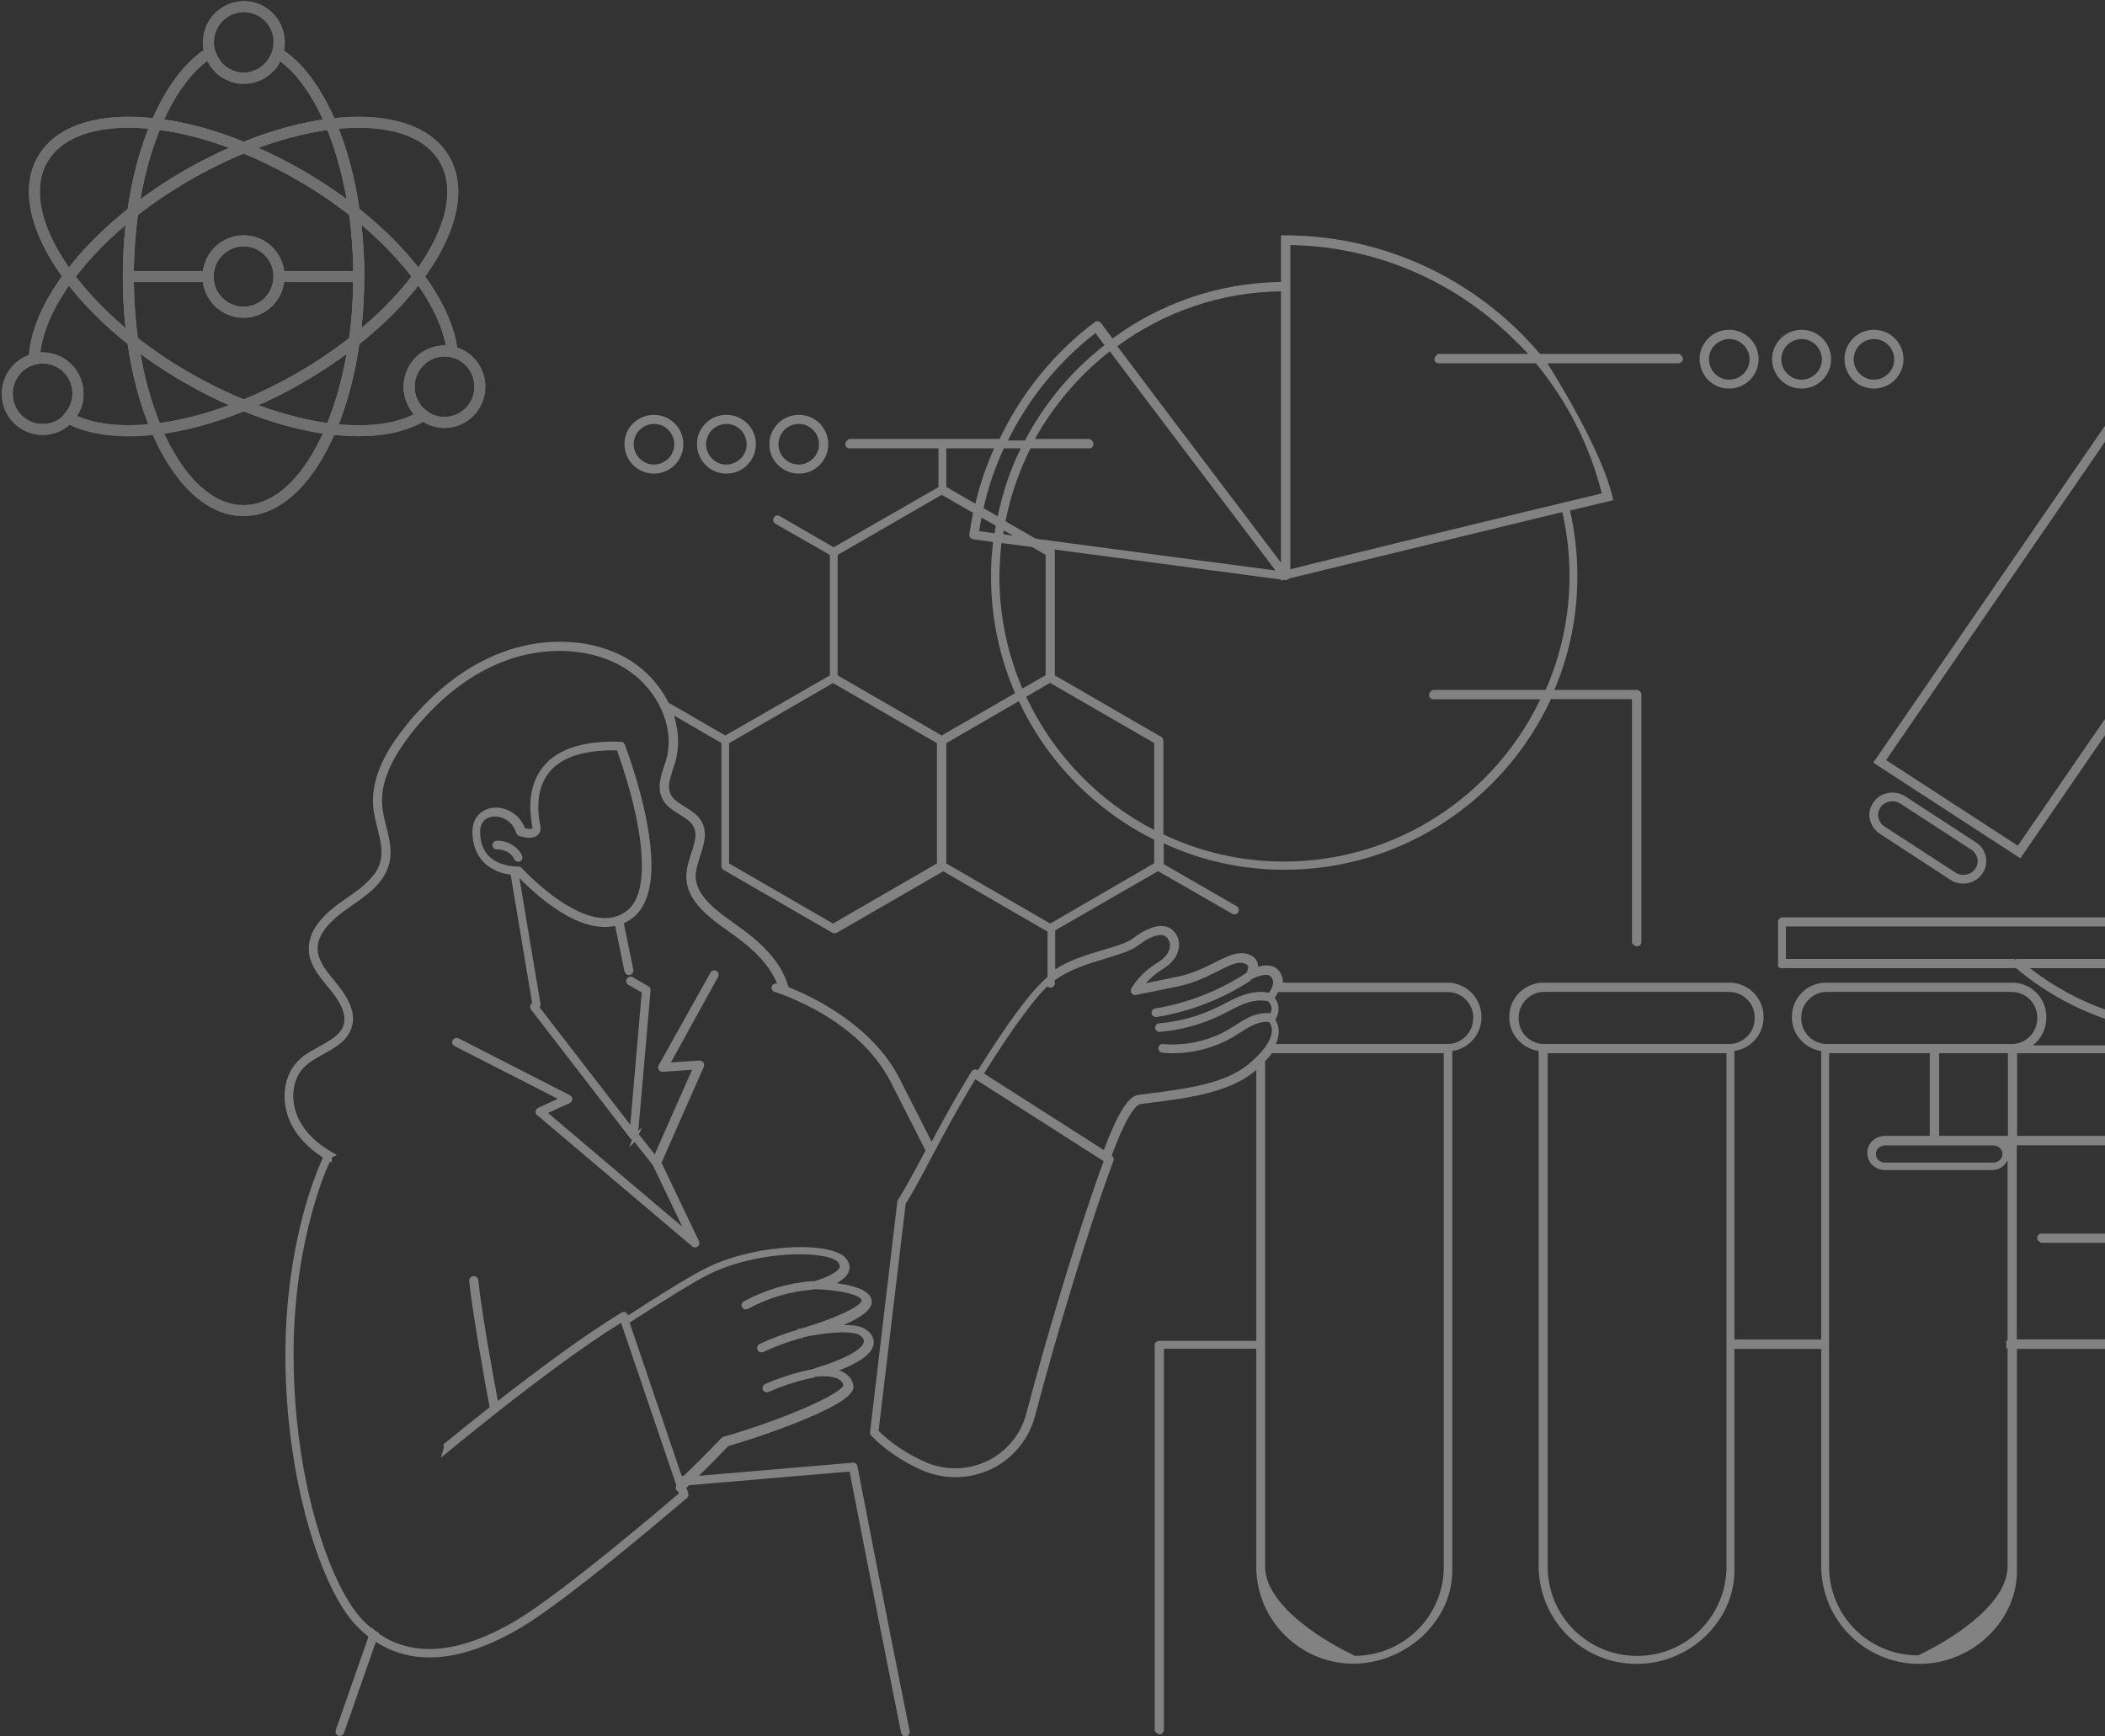<svg width="577" height="476" viewBox="0 0 577 476" fill="none" xmlns="http://www.w3.org/2000/svg">
<rect x="0" y="0" width="577" height="476" fill="#333333" stroke="none"/>
<g opacity="0.39">
<path d="M352.106 238.437C384.428 238.437 412.353 219.238 425.123 191.655H447.341V258.48L447.482 258.667C447.482 258.667 447.622 258.808 447.762 258.995C447.856 259.089 447.949 259.183 448.09 259.229C448.23 259.323 448.37 259.417 448.698 259.417C449.025 259.417 449.306 259.276 449.54 259.089C449.774 258.902 449.914 258.574 449.914 258.246V190.391C449.914 190.063 449.774 189.782 449.587 189.595C449.399 189.408 449.212 189.267 449.025 189.173L448.885 189.127H426.058C430.128 179.62 432.373 169.037 432.373 157.985C432.373 151.804 431.671 145.763 430.362 139.956C434.993 138.832 438.735 137.943 440.98 137.428L442.196 137.147L441.915 135.929C441.073 132.417 439.53 128.296 437.612 124.128C432.934 113.779 426.292 102.962 424.141 99.59H460.251L460.345 99.543C460.392 99.543 460.532 99.496 460.719 99.356C460.813 99.309 460.953 99.215 461.047 99.075C461.093 99.028 461.187 98.934 461.234 98.794C461.281 98.7 461.327 98.56 461.327 98.419C461.327 98.138 461.234 97.998 461.14 97.857C461.047 97.67 460.906 97.483 460.766 97.389C460.672 97.295 460.579 97.202 460.579 97.202L460.392 97.014H422.129C418.34 92.566 414.177 88.492 409.64 84.839C393.97 72.195 374.044 64.609 352.387 64.515H351.124V77.299C333.863 77.534 317.913 83.247 304.956 92.8C303.646 91.02 302.57 89.569 301.775 88.538C301.588 88.304 301.307 88.117 300.98 88.07C300.933 88.07 300.886 88.07 300.793 88.07C300.559 88.07 300.278 88.164 300.091 88.304C288.912 96.686 279.978 107.785 273.99 120.335H232.641L232.454 120.522C232.454 120.522 232.313 120.663 232.126 120.85C232.033 120.944 231.939 121.038 231.892 121.178C231.799 121.318 231.705 121.459 231.705 121.74C231.705 122.021 231.799 122.302 231.986 122.536C232.173 122.77 232.454 122.911 232.781 122.911C232.828 122.911 232.828 122.911 232.875 122.911H257.245V133.541L228.524 150.025L213.696 141.455C213.509 141.361 213.322 141.314 213.088 141.314C212.667 141.314 212.293 141.549 212.059 141.923C211.966 142.11 211.919 142.298 211.919 142.532C211.919 142.953 212.153 143.328 212.527 143.562L227.495 152.132V185.146L198.822 201.63L183.245 192.639C182.824 191.749 182.357 190.906 181.795 190.063C179.27 186.083 175.668 182.617 171.411 180.276C165.985 177.279 159.764 175.921 153.496 175.921C147.93 175.921 142.363 176.998 137.265 178.965C126.413 183.133 117.572 190.906 110.696 199.663C108.451 202.52 106.346 205.61 104.803 208.935C103.259 212.26 102.23 215.772 102.23 219.472C102.23 220.08 102.277 220.689 102.323 221.298C102.51 223.546 103.119 225.7 103.633 227.76C104.148 229.821 104.569 231.788 104.569 233.661C104.569 234.597 104.475 235.534 104.194 236.471C103.867 237.548 103.352 238.578 102.698 239.514C101.669 240.919 100.312 242.23 98.768 243.495C97.225 244.712 95.494 245.883 93.81 247.054C91.612 248.599 89.367 250.379 87.636 252.533C86.747 253.61 85.999 254.781 85.484 255.998C84.97 257.263 84.642 258.574 84.642 260.025C84.642 260.213 84.642 260.4 84.642 260.587C84.689 261.711 84.97 262.788 85.391 263.819C85.999 265.317 86.841 266.675 87.823 267.986C88.758 269.251 89.834 270.468 90.77 271.639C91.752 272.857 92.641 274.168 93.342 275.479C93.997 276.79 94.418 278.148 94.418 279.366C94.418 280.021 94.325 280.63 94.091 281.286C93.717 282.222 93.155 283.018 92.313 283.768C91.097 284.892 89.413 285.828 87.636 286.812C86.279 287.561 84.829 288.357 83.519 289.293V289.2L82.35 290.23C80.853 291.588 79.731 293.18 79.029 294.96C78.327 296.739 78 298.612 78 300.532C78 303.857 79.029 307.229 80.9 310.039C82.865 312.989 85.531 315.377 88.525 317.344C88.291 317.859 87.729 319.03 87.028 320.856C84.174 328.068 78.514 345.348 78.234 369.745C78.234 370.401 78.234 371.057 78.234 371.712C78.234 388.43 80.666 404.352 84.268 417.323C86.092 423.833 88.197 429.593 90.442 434.369C92.688 439.146 95.12 442.986 97.599 445.561C98.675 446.685 99.844 447.762 101.014 448.652L92.033 474.314C91.986 474.455 91.986 474.595 91.986 474.736C91.986 475.251 92.313 475.672 92.781 475.859C92.921 475.906 93.062 475.906 93.155 475.906C93.67 475.906 94.091 475.579 94.278 475.11L103.025 450.104C107.375 452.913 112.287 454.365 117.666 454.365C118.508 454.365 119.397 454.318 120.285 454.271C127.208 453.709 134.833 450.947 142.972 446.076C146.386 444.063 150.877 440.832 155.741 437.179C170.289 426.127 188.017 410.861 188.297 410.674C188.578 410.44 188.718 410.112 188.718 409.784C188.718 409.644 188.718 409.503 188.671 409.409L188.157 407.864C188.391 407.63 188.625 407.396 188.859 407.162L232.875 403.415C238.815 434.135 246.907 474.595 247.001 475.017C247.094 475.579 247.609 476 248.17 476C248.264 476 248.311 476 248.404 476C248.965 475.906 249.386 475.391 249.34 474.829C249.34 474.736 249.34 474.689 249.34 474.595C249.246 474.174 240.967 432.824 235.026 401.964C234.979 401.683 234.839 401.449 234.652 401.261C234.465 401.074 234.184 400.98 233.904 400.98C233.904 400.98 233.857 400.98 233.763 400.98L191.572 404.586C195.968 400.278 198.822 397.281 199.617 396.438C203.64 395.314 211.966 392.598 219.45 389.554C223.239 388.009 226.747 386.416 229.413 384.871C230.723 384.075 231.799 383.326 232.594 382.576C232.968 382.202 233.296 381.827 233.576 381.406C233.81 381.031 233.95 380.563 233.95 380.141C233.95 380.001 233.95 379.907 233.904 379.814C233.763 378.971 233.436 378.268 232.968 377.659C232.313 376.77 231.378 376.208 230.395 375.833C230.255 375.786 230.115 375.739 229.974 375.693C232.407 374.756 234.371 373.819 235.868 372.836C236.85 372.18 237.646 371.525 238.254 370.869C238.862 370.167 239.236 369.464 239.423 368.715C239.47 368.481 239.517 368.247 239.517 368.013C239.517 367.404 239.33 366.795 239.049 366.233C238.721 365.671 238.301 365.156 237.692 364.688C236.944 364.079 236.008 363.751 234.933 363.517C233.857 363.283 232.641 363.236 231.378 363.236C231.331 363.236 231.284 363.236 231.237 363.236C232.5 362.674 233.763 362.112 234.839 361.457C235.962 360.801 236.944 360.145 237.692 359.396C238.067 359.022 238.347 358.647 238.581 358.225C238.815 357.804 238.955 357.383 238.955 356.914V356.867C238.955 356.306 238.768 355.837 238.488 355.369C238.02 354.62 237.225 354.058 236.336 353.589C234.979 352.934 233.296 352.466 231.565 352.138C230.816 351.997 230.021 351.904 229.32 351.763C229.694 351.576 230.021 351.388 230.349 351.154C230.863 350.78 231.378 350.405 231.799 349.937C232.22 349.469 232.547 348.953 232.734 348.391C232.828 348.064 232.875 347.736 232.875 347.408C232.875 346.565 232.5 345.722 231.892 344.973C231.424 344.411 230.77 343.943 229.974 343.568C228.805 343.006 227.261 342.585 225.531 342.304C223.8 342.023 221.789 341.882 219.637 341.882C211.545 341.882 201.207 343.755 193.443 347.689C191.431 348.719 188.578 350.311 184.929 352.559C181.421 354.667 177.165 357.383 172.16 360.614L172.113 360.473C171.972 360.145 171.739 359.865 171.411 359.724C171.271 359.677 171.131 359.63 170.99 359.63C170.756 359.63 170.569 359.677 170.382 359.818C159.764 366.28 147.135 375.739 136.47 384.075C135.768 380.329 134.692 374.428 133.663 368.387C132.541 361.738 131.511 354.947 131.09 350.873C131.044 350.546 130.903 350.311 130.669 350.124C130.436 349.937 130.202 349.843 129.874 349.843C129.874 349.843 129.828 349.843 129.734 349.843C129.734 349.843 129.734 349.843 129.687 349.843H129.64C129.36 349.89 129.126 350.03 128.939 350.218C128.752 350.405 128.611 350.686 128.611 351.014C128.611 351.014 128.611 351.061 128.611 351.108C129.032 355.369 130.108 362.393 131.278 369.277C132.4 375.88 133.523 382.249 134.224 385.761C129.547 389.46 125.29 392.926 121.876 395.689L121.501 396.016L121.689 396.485C121.689 396.485 121.689 396.531 121.689 396.578V396.625C121.689 396.859 121.595 397.14 121.501 397.421L120.847 399.622L122.624 398.17C126.226 395.22 130.857 391.427 136.049 387.353C136.236 387.259 136.376 387.166 136.516 386.978C146.994 378.737 159.577 369.23 170.242 362.627L185.397 407.208C185.304 407.396 185.21 407.63 185.21 407.817C185.21 408.098 185.304 408.426 185.537 408.66C185.678 408.801 185.818 408.894 185.958 408.941L186.099 409.409C183.947 411.236 176.369 417.698 167.716 424.722C163.085 428.469 158.174 432.356 153.636 435.774C149.099 439.193 144.889 442.19 141.755 444.063C132.728 449.448 124.682 452.07 117.666 452.07C112.521 452.07 107.936 450.666 103.82 447.856L103.914 447.622L103.352 447.341C103.119 447.2 102.885 447.06 102.651 446.872L101.856 446.17L101.809 446.357C100.967 445.655 100.125 444.859 99.283 444.016C96.851 441.347 94.559 437.694 92.36 433.011C89.086 426.034 86.092 416.855 83.941 406.319C81.789 395.782 80.479 383.888 80.479 371.525C80.479 370.869 80.479 370.214 80.479 369.605C80.666 353.589 83.192 340.758 85.671 331.861C87.729 324.462 89.787 319.779 90.442 318.421L90.91 318.702L90.957 317.531C90.957 317.484 90.957 317.438 91.004 317.344C91.05 317.297 91.097 317.203 91.191 317.203L92.36 316.642L91.237 315.986C90.723 315.705 90.209 315.377 89.741 315.096C86.981 313.317 84.549 311.163 82.865 308.54C81.274 306.152 80.386 303.248 80.386 300.439C80.386 298.847 80.666 297.254 81.228 295.85C81.789 294.398 82.678 293.133 83.894 292.056C84.736 291.307 85.812 290.605 86.934 289.949C88.618 288.966 90.536 288.029 92.22 286.858C93.062 286.25 93.857 285.594 94.559 284.845C95.26 284.049 95.868 283.159 96.243 282.129C96.57 281.192 96.757 280.256 96.757 279.319C96.757 277.539 96.196 275.854 95.447 274.308C94.652 272.763 93.623 271.311 92.594 270C91.284 268.408 89.928 266.862 88.899 265.27C88.384 264.474 87.963 263.678 87.636 262.882C87.308 262.086 87.121 261.29 87.075 260.447C87.075 260.306 87.075 260.166 87.075 260.025C87.075 258.995 87.308 257.965 87.729 256.982C88.337 255.53 89.413 254.078 90.77 252.767C92.079 251.456 93.67 250.191 95.213 249.114C97.412 247.569 99.797 245.977 101.902 244.104C102.931 243.167 103.914 242.137 104.709 240.966C105.504 239.842 106.159 238.578 106.58 237.173C106.907 236.002 107.048 234.832 107.048 233.661C107.048 231.413 106.533 229.259 106.019 227.152C105.504 225.044 104.943 223.031 104.803 221.064C104.756 220.549 104.709 220.034 104.709 219.472C104.709 216.287 105.598 213.103 107.048 210.012C108.498 206.922 110.462 203.971 112.614 201.208C119.256 192.686 127.769 185.24 138.107 181.306C142.925 179.433 148.21 178.45 153.449 178.45C159.343 178.45 165.143 179.714 170.148 182.524C174.031 184.678 177.352 187.815 179.644 191.468C180.065 192.124 180.439 192.826 180.813 193.482C180.86 193.763 180.953 193.997 181.141 194.184C182.497 197.088 183.292 200.225 183.292 203.316C183.292 205.002 183.058 206.687 182.591 208.326C182.263 209.404 181.842 210.621 181.468 211.839C181.094 213.056 180.813 214.367 180.813 215.725C180.813 216.896 181.047 218.067 181.702 219.238C182.263 220.221 182.965 220.97 183.76 221.579C184.929 222.516 186.239 223.218 187.362 223.967C187.923 224.342 188.438 224.67 188.859 225.091C189.28 225.466 189.654 225.887 189.934 226.309C190.449 227.105 190.636 227.948 190.636 228.884C190.636 230.336 190.075 232.115 189.467 233.942C188.859 235.815 188.204 237.782 188.157 239.889C188.157 240.03 188.11 240.123 188.11 240.217C188.11 242.09 188.625 243.823 189.42 245.415C190.636 247.756 192.601 249.77 194.706 251.549C196.81 253.329 199.196 254.921 201.301 256.466C203.827 258.293 206.259 260.26 208.317 262.507C210.329 264.708 211.966 267.05 213.042 269.672C212.995 269.672 212.995 269.672 212.995 269.672C212.901 269.625 212.761 269.625 212.667 269.625C212.153 269.625 211.685 269.953 211.545 270.468C211.498 270.562 211.498 270.702 211.498 270.796C211.498 271.311 211.825 271.779 212.34 271.92C212.434 271.92 218.14 273.699 224.969 277.633C231.799 281.614 239.704 287.795 244.194 296.692L253.596 315.19C253.643 315.283 253.69 315.33 253.737 315.377C253.596 315.611 253.503 315.845 253.362 316.033C250.462 321.465 247.983 326.148 246.159 328.864C246.065 329.004 245.972 329.192 245.972 329.379L238.488 392.598C238.488 392.645 238.488 392.692 238.488 392.738C238.488 393.066 238.628 393.347 238.815 393.581C242.51 397.374 247.141 400.559 252.614 402.994C255.561 404.305 258.742 404.961 261.875 404.961C265.197 404.961 268.564 404.211 271.652 402.76C277.639 399.903 282.036 394.565 283.72 388.149C289.239 367.17 298.407 336.403 305.19 318.281C305.237 318.14 305.283 318 305.283 317.859C305.283 317.438 305.096 317.063 304.722 316.829C305.377 315.003 306.687 311.584 308.183 308.54C308.932 306.995 309.774 305.496 310.569 304.419C310.943 303.904 311.364 303.436 311.692 303.155C312.019 302.874 312.347 302.733 312.534 302.687C313.703 302.546 314.919 302.359 316.135 302.218C320.906 301.609 326.005 300.954 330.776 299.736C335.547 298.519 340.038 296.786 343.546 293.976C343.827 293.742 344.06 293.555 344.341 293.321V367.591H317.866C317.819 367.591 317.679 367.591 317.445 367.638C317.352 367.685 317.211 367.732 317.071 367.779C316.931 367.872 316.79 367.966 316.65 368.153L316.51 368.341V474.501L316.65 474.689C316.79 474.829 316.931 475.017 317.118 475.157C317.305 475.298 317.585 475.438 317.913 475.438C318.053 475.438 318.193 475.391 318.287 475.344C318.474 475.251 318.614 475.157 318.661 475.063C318.802 474.923 318.848 474.782 318.895 474.689C318.942 474.595 318.989 474.501 318.989 474.501L319.035 474.408V369.745H344.341V429.358C344.341 444.016 356.129 455.91 370.723 456.098H371.05C378.441 456.004 385.13 453.007 390.041 448.418C394.999 443.735 398.086 437.366 398.086 430.576V288.685C398.086 288.497 398.086 288.31 398.086 288.123C400.238 287.795 402.156 286.765 403.559 285.266C405.15 283.58 406.085 281.379 406.085 278.897V278.757C406.085 273.606 401.922 269.391 396.73 269.391H351.638C351.638 269.298 351.638 269.204 351.638 269.11C351.638 268.642 351.591 268.174 351.404 267.705C351.217 267.097 350.937 266.535 350.516 266.066C350.141 265.598 349.627 265.27 349.112 265.036C348.551 264.802 347.896 264.662 347.241 264.662C346.493 264.662 345.698 264.802 344.856 265.036V264.989C344.856 264.568 344.809 264.146 344.622 263.678C344.388 263.116 343.967 262.601 343.452 262.226C342.938 261.852 342.283 261.618 341.535 261.43C341.114 261.337 340.739 261.29 340.318 261.29C339.196 261.29 338.073 261.618 336.857 262.039C335.688 262.507 334.425 263.116 333.068 263.819C330.121 265.27 326.894 266.909 322.824 267.752C318.755 268.595 315.948 269.157 314.077 269.532C315.106 268.361 316.65 266.956 318.802 265.598C320.626 264.474 321.702 263.257 322.357 262.086C323.011 260.915 323.152 259.885 323.199 259.136V259.042C323.199 257.216 322.357 255.53 320.86 254.546C320.111 254.031 319.223 253.844 318.334 253.844C317.024 253.844 315.714 254.266 314.358 254.874C313.048 255.483 311.738 256.326 310.616 257.216C309.867 257.825 308.698 258.34 307.295 258.855C305.891 259.37 304.254 259.885 302.43 260.4C298.173 261.664 293.309 263.116 289.239 265.739V255.062L317.445 238.812L337.793 250.519C337.98 250.613 338.167 250.66 338.401 250.66C338.822 250.66 339.196 250.426 339.43 250.051C339.523 249.864 339.57 249.629 339.57 249.442C339.57 249.021 339.336 248.646 338.962 248.412L318.989 236.892V231.179C329.045 235.862 340.272 238.437 352.106 238.437ZM388.591 446.779C384.194 451.181 378.113 453.897 371.424 453.944C370.442 453.475 364.361 450.619 358.514 446.264C355.521 444.016 352.527 441.393 350.375 438.537C348.177 435.68 346.773 432.59 346.773 429.452V291.12H346.633C347.428 290.277 348.13 289.481 348.691 288.638L348.645 288.732H395.748V429.452C395.794 436.242 393.035 442.33 388.591 446.779ZM439.062 135.273C430.689 137.24 409.827 142.298 390.602 146.981C373.903 151.055 358.421 154.848 353.696 156.065V67.184C374.231 67.512 393.175 74.864 408.19 86.993C412.026 90.084 415.627 93.502 418.902 97.014H394.157L393.97 97.202C393.83 97.342 393.69 97.483 393.502 97.67C393.362 97.857 393.222 98.138 393.222 98.466C393.222 98.747 393.315 99.028 393.502 99.215C393.69 99.449 393.97 99.59 394.298 99.59C394.344 99.59 394.391 99.59 394.438 99.59H421.007C429.473 109.892 435.741 121.974 439.062 135.273ZM320.673 259.37C320.673 260.119 320.392 260.915 319.831 261.664C319.316 262.414 318.474 263.163 317.398 263.819C312.159 267.05 310.195 270.796 310.101 271.03C310.008 271.218 309.961 271.405 309.961 271.592C309.961 271.826 310.055 272.107 310.195 272.295C310.429 272.622 310.803 272.763 311.13 272.763C311.224 272.763 311.271 272.763 311.317 272.763C311.364 272.763 314.498 272.154 323.058 270.375C327.408 269.485 331.01 267.659 333.863 266.207C335.173 265.551 336.296 264.989 337.325 264.568C338.354 264.146 339.243 263.912 339.991 263.912C340.225 263.912 340.459 263.912 340.646 264.006C341.114 264.1 341.441 264.24 341.675 264.381C341.909 264.521 342.002 264.661 342.096 264.802C342.143 264.896 342.143 265.036 342.143 265.177C342.143 265.458 342.049 265.832 341.909 266.113C341.862 266.254 341.815 266.347 341.768 266.441L341.722 266.535V266.628C341.722 266.675 341.675 266.722 341.675 266.769C341.535 266.816 341.394 266.862 341.254 266.956C333.863 271.733 325.35 275.058 316.65 276.462C316.042 276.556 315.668 277.071 315.668 277.633C315.668 277.68 315.668 277.727 315.668 277.82C315.761 278.382 316.276 278.804 316.837 278.804H317.071C326.099 277.352 334.892 273.934 342.564 268.97C342.798 268.829 342.938 268.642 343.031 268.408C343.125 268.408 343.219 268.361 343.312 268.314C344.856 267.565 346.119 267.237 346.961 267.237C347.335 267.237 347.662 267.284 347.896 267.424C348.13 267.518 348.27 267.659 348.457 267.846C348.598 268.033 348.738 268.314 348.878 268.642C348.925 268.876 348.972 269.063 348.972 269.298C348.972 269.906 348.738 270.609 348.411 271.218C348.224 271.592 347.99 271.92 347.803 272.154C347.054 272.014 346.306 271.92 345.557 271.92C343.873 271.92 342.096 272.295 340.225 272.997C338.588 273.606 337.091 274.402 335.641 275.151C334.986 275.479 334.331 275.854 333.676 276.135C328.671 278.57 323.292 280.068 317.726 280.536C317.118 280.583 316.65 281.098 316.65 281.707C316.65 281.707 316.65 281.754 316.65 281.801V281.848C316.743 282.456 317.211 282.878 317.819 282.878H317.96C323.807 282.363 329.466 280.817 334.752 278.242C335.454 277.914 336.109 277.539 336.763 277.212C338.214 276.462 339.664 275.713 341.114 275.151C342.751 274.542 344.248 274.261 345.604 274.261C346.259 274.261 346.867 274.355 347.475 274.449C347.522 274.449 347.522 274.449 347.569 274.449C347.943 274.823 348.177 275.151 348.317 275.479C348.457 275.854 348.551 276.181 348.551 276.462C348.551 276.931 348.411 277.399 348.224 277.727C348.224 277.774 348.177 277.82 348.177 277.82C348.13 277.82 348.036 277.774 347.943 277.774C347.662 277.727 347.428 277.727 347.148 277.727C345.464 277.727 343.686 278.195 341.862 279.132C340.739 279.694 339.664 280.396 338.634 281.052C338.073 281.426 337.465 281.801 336.904 282.129C332.273 284.892 326.847 286.343 321.468 286.343C320.579 286.343 319.69 286.296 318.802 286.203C318.802 286.203 318.755 286.203 318.708 286.203C318.427 286.203 318.1 286.296 317.913 286.531C317.679 286.718 317.539 286.999 317.539 287.327C317.539 287.327 317.539 287.373 317.539 287.42C317.539 288.029 318.006 288.544 318.614 288.591C319.597 288.685 320.532 288.732 321.515 288.732C327.362 288.732 333.162 287.139 338.167 284.189C338.775 283.815 339.383 283.44 339.944 283.065C340.927 282.456 341.956 281.801 342.938 281.286C344.481 280.49 345.932 280.115 347.194 280.115C347.382 280.115 347.569 280.115 347.756 280.162H347.849C347.896 280.209 347.896 280.256 347.943 280.302L347.99 280.443L348.036 280.396C348.457 281.052 348.645 281.707 348.645 282.503C348.645 282.644 348.645 282.831 348.598 282.972C348.457 284.189 347.849 285.594 346.773 287.093C345.651 288.638 344.06 290.277 341.956 291.963C338.822 294.491 334.612 296.13 329.981 297.301C325.397 298.425 320.392 299.081 315.714 299.689C314.451 299.83 313.235 300.017 312.066 300.158C311.224 300.251 310.475 300.72 309.727 301.422C308.604 302.499 307.529 304.138 306.312 306.526C305.19 308.774 303.927 311.678 302.57 315.283L269.734 294.304C273.757 287.889 277.218 282.691 280.212 278.663C282.878 275.011 285.17 272.248 287.088 270.375C287.134 270.421 287.134 270.468 287.181 270.468C287.368 270.609 287.649 270.749 287.976 270.749C288.304 270.749 288.584 270.609 288.818 270.421C289.005 270.234 289.146 269.906 289.146 269.625V268.736C293.075 265.785 298.314 264.193 302.991 262.788C304.816 262.226 306.546 261.711 308.09 261.149C309.587 260.587 310.943 259.979 311.972 259.183C313.188 258.246 314.358 257.497 315.434 257.028C316.51 256.56 317.445 256.326 318.193 256.326C318.708 256.326 319.129 256.466 319.41 256.654C320.205 257.216 320.673 258.105 320.719 259.183L320.673 259.37ZM216.129 270.609C215.942 269.953 215.755 269.344 215.521 268.736C214.351 265.692 212.48 263.023 210.235 260.634C208.037 258.246 205.464 256.139 202.844 254.266C199.991 252.205 196.857 250.098 194.518 247.756C193.349 246.586 192.367 245.368 191.712 244.104C191.057 242.839 190.683 241.528 190.683 240.076V240.03C190.73 238.437 191.291 236.611 191.899 234.738C192.507 232.865 193.162 230.898 193.209 228.837C193.209 227.526 192.928 226.168 192.133 224.904C191.525 223.967 190.776 223.265 189.981 222.656C188.765 221.719 187.502 221.064 186.379 220.315C185.818 219.94 185.35 219.565 184.929 219.191C184.508 218.816 184.181 218.395 183.947 217.973C183.573 217.271 183.386 216.521 183.386 215.725C183.386 214.742 183.62 213.665 183.947 212.541C184.275 211.417 184.695 210.2 185.07 208.982C185.631 207.109 185.865 205.142 185.865 203.222C185.865 200.834 185.444 198.446 184.742 196.151L197.746 203.69V237.454C197.746 237.875 197.98 238.297 198.354 238.484L228.15 255.717C228.337 255.811 228.524 255.858 228.758 255.858C228.945 255.858 229.179 255.811 229.366 255.717L258.554 238.859L287.134 255.389V267.846C284.889 269.766 282.27 272.716 279.136 276.931C275.955 281.145 272.306 286.624 268.05 293.414L267.956 293.368C267.769 293.227 267.535 293.18 267.301 293.18C267.208 293.18 267.161 293.18 267.021 293.227C266.74 293.321 266.46 293.508 266.319 293.742C262.296 300.158 258.554 307.042 255.374 312.989L246.58 295.709C242.744 288.17 236.71 282.55 230.816 278.476C224.969 274.402 219.403 271.92 216.129 270.609ZM287.883 253.188L259.396 236.705V203.737L279.276 192.217C286.994 208.701 300.138 222.141 316.369 230.195V236.658L287.883 253.188ZM275.16 122.911H279.791C276.937 128.764 274.832 135.039 273.476 141.549L269.593 139.301C270.856 133.681 272.727 128.155 275.16 122.911ZM306.266 94.907C318.895 85.635 334.378 80.062 351.124 79.875V154.239C343.359 143.984 317.96 110.501 306.266 94.907ZM275.16 145.388L277.686 146.84C276.75 146.7 275.861 146.606 275.019 146.466C275.066 146.138 275.113 145.763 275.16 145.388ZM274.505 148.854C277.078 149.182 279.931 149.556 282.925 149.978L286.62 152.085V185.099L280.258 188.752C276.189 179.293 273.944 168.897 273.944 157.985C273.99 154.895 274.178 151.851 274.505 148.854ZM283.907 147.683L275.628 142.907C276.984 135.882 279.323 129.186 282.457 122.911H298.548C298.594 122.911 298.594 122.911 298.641 122.911C298.969 122.911 299.249 122.77 299.436 122.536C299.624 122.302 299.717 122.068 299.717 121.74C299.717 121.412 299.577 121.131 299.436 120.944C299.296 120.757 299.109 120.616 298.969 120.476L298.782 120.335H283.673C288.818 111.11 295.835 102.868 304.208 96.312C316.229 112.374 342.657 147.168 349.627 156.393C339.851 155.129 306.78 150.727 283.907 147.683ZM272.961 144.124C272.821 144.827 272.727 145.482 272.634 146.185C271.09 145.997 269.687 145.81 268.377 145.623C268.564 144.358 268.798 143.094 269.032 141.876L272.961 144.124ZM281.287 191L287.836 187.207L316.369 203.69V227.526C301.027 219.612 288.631 206.734 281.287 191ZM280.96 120.757H276.282C281.942 109.283 290.128 99.168 300.278 91.301C300.98 92.238 301.822 93.362 302.757 94.626C293.777 101.604 286.292 110.548 280.96 120.757ZM267.348 138.083L259.396 133.494V122.911H272.494C270.295 127.781 268.611 132.838 267.348 138.083ZM265.711 146.466C265.711 146.512 265.711 146.559 265.711 146.653C265.711 146.934 265.805 147.168 265.945 147.355C266.132 147.589 266.413 147.777 266.74 147.824C268.331 148.058 270.155 148.292 272.213 148.573C271.839 151.664 271.652 154.848 271.652 158.032C271.652 169.412 273.99 180.182 278.247 190.016L258.133 201.63L229.6 185.146V152.132L258.133 135.648L266.74 140.612C266.366 142.532 265.992 144.499 265.711 146.466ZM256.824 236.705L228.337 253.188L199.851 236.705V203.737L228.337 187.253L256.824 203.737V236.705ZM248.264 329.941C250.182 327.038 252.614 322.401 255.42 317.11C258.742 310.835 262.905 303.108 267.348 295.85L302.524 318.327C295.741 336.637 286.76 366.795 281.334 387.493C279.837 393.253 275.908 397.983 270.529 400.559C267.769 401.87 264.776 402.526 261.782 402.526C258.975 402.526 256.122 401.917 253.503 400.746C248.498 398.498 244.241 395.642 240.826 392.27L248.264 329.941ZM423.673 189.127H392.707L392.52 189.267C392.52 189.267 392.333 189.361 392.193 189.548C392.099 189.642 392.006 189.735 391.912 189.876C391.819 190.016 391.725 190.204 391.725 190.485C391.725 190.812 391.865 191.093 392.052 191.328C392.24 191.562 392.52 191.655 392.801 191.702H422.223C409.687 217.973 382.884 236.19 351.966 236.19C340.131 236.19 328.905 233.52 318.895 228.744V202.941C318.848 202.754 318.802 202.613 318.708 202.426C318.614 202.286 318.474 202.098 318.287 202.005L289.146 185.146V151.289C289.146 151.055 289.052 150.821 288.959 150.633C313.048 153.818 344.622 158.032 351.124 158.875V159.156L351.872 158.969C352.153 159.016 352.293 159.016 352.293 159.016H352.48C352.854 159.016 353.182 158.828 353.416 158.594C353.462 158.594 353.509 158.594 353.556 158.547C357.625 157.564 376.102 153.022 395.28 148.386C407.067 145.529 419.136 142.579 428.257 140.378C429.52 145.997 430.221 151.851 430.221 157.845C430.221 168.99 427.883 179.574 423.673 189.127ZM403.793 279.225C403.793 281.145 402.998 282.878 401.735 284.142C400.472 285.407 398.741 286.203 396.824 286.203H349.72C350.141 285.313 350.375 284.376 350.469 283.487C350.516 283.253 350.516 283.018 350.516 282.784C350.516 281.614 350.188 280.49 349.58 279.506C349.72 279.272 349.907 278.944 350.048 278.617C350.282 278.055 350.469 277.352 350.469 276.603C350.469 275.666 350.188 274.589 349.393 273.559C349.674 273.138 350.048 272.622 350.328 271.967H396.87C398.788 271.967 400.519 272.763 401.782 274.027C403.045 275.292 403.84 277.024 403.84 278.944V279.225H403.793ZM230.162 347.361C230.068 347.689 229.741 348.11 229.273 348.485C228.524 349.094 227.402 349.703 226.326 350.124C225.25 350.592 224.174 350.92 223.566 351.108C223.426 351.154 223.332 351.201 223.192 351.295C223.052 351.248 222.865 351.201 222.724 351.201H222.677C222.677 351.201 222.631 351.201 222.584 351.201C216.082 351.716 209.627 353.636 203.874 356.774C203.499 357.008 203.265 357.383 203.265 357.804C203.265 357.991 203.312 358.179 203.406 358.366C203.64 358.741 204.014 358.975 204.435 358.975C204.622 358.975 204.809 358.928 204.996 358.834C210.422 355.837 216.597 354.011 222.771 353.543C223.005 353.543 223.192 353.449 223.332 353.355C223.473 353.402 223.613 353.449 223.8 353.449C226.279 353.496 229.507 353.824 232.079 354.432C233.389 354.713 234.465 355.088 235.213 355.509C235.588 355.697 235.868 355.931 236.008 356.118C236.149 356.306 236.196 356.446 236.196 356.54C236.196 356.586 236.196 356.633 236.149 356.727C236.055 356.914 235.868 357.195 235.494 357.476C234.886 358.038 233.904 358.647 232.687 359.256C229.086 361.129 223.519 363.096 219.45 364.22C219.356 364.266 219.263 364.313 219.169 364.36L218.842 363.985L218.795 364.501C218.748 364.501 218.655 364.501 218.608 364.547C215.053 365.578 211.545 366.889 208.224 368.434C207.803 368.621 207.522 369.09 207.522 369.511C207.522 369.652 207.569 369.839 207.616 370.026C207.803 370.448 208.27 370.729 208.691 370.729C208.879 370.729 209.019 370.682 209.206 370.635C212.48 369.137 215.848 367.872 219.31 366.889C219.403 366.842 219.497 366.795 219.59 366.748L219.918 367.123L219.964 366.608C220.011 366.608 220.058 366.608 220.058 366.608H220.105C222.397 366.093 227.308 365.25 231.144 365.25C232.22 365.25 233.249 365.343 234.091 365.484C234.933 365.624 235.541 365.905 235.868 366.186C236.242 366.467 236.476 366.795 236.617 367.029C236.757 367.263 236.804 367.498 236.804 367.732C236.804 367.825 236.804 367.872 236.757 367.966C236.71 368.2 236.57 368.528 236.242 368.949C235.681 369.605 234.605 370.541 232.547 371.572C230.489 372.649 227.542 373.82 223.239 375.131C223.098 375.178 223.005 375.224 222.865 375.318H222.818C222.771 375.318 222.677 375.318 222.584 375.365C218.187 376.255 213.837 377.613 209.721 379.439C209.253 379.626 209.019 380.095 209.019 380.516C209.019 380.657 209.066 380.844 209.112 380.984C209.3 381.453 209.767 381.687 210.188 381.687C210.329 381.687 210.516 381.64 210.656 381.593C214.632 379.86 218.795 378.502 223.005 377.659C223.192 377.613 223.332 377.566 223.473 377.425H223.519C223.613 377.425 223.66 377.425 223.706 377.425C223.753 377.425 224.642 377.285 225.811 377.285C226.887 377.285 228.244 377.425 229.273 377.8C229.787 377.987 230.208 378.268 230.536 378.596C230.863 378.924 231.05 379.298 231.191 379.814C231.144 379.86 231.05 380.095 230.77 380.376C230.302 380.844 229.366 381.593 227.682 382.53C225.998 383.513 223.519 384.731 219.918 386.276C213.416 389.039 204.949 392.036 198.354 393.862C198.167 393.909 197.933 394.05 197.793 394.19C197.699 394.284 193.864 398.358 187.502 404.539L186.847 404.586L172.581 362.581C177.726 359.256 182.123 356.493 185.678 354.292C189.373 352.044 192.18 350.405 194.144 349.422C201.769 345.582 211.685 343.849 219.216 343.849C221.929 343.849 224.315 344.083 226.139 344.458C227.074 344.645 227.823 344.926 228.431 345.16C229.039 345.441 229.46 345.722 229.694 346.003C229.834 346.19 229.974 346.378 230.021 346.518C230.068 346.659 230.115 346.799 230.115 346.893C230.208 347.174 230.208 347.221 230.162 347.361Z" fill="white"/>
<path d="M196.857 267.752C196.951 267.565 196.998 267.378 196.998 267.19C196.998 266.769 196.764 266.347 196.389 266.16C196.202 266.066 196.015 266.02 195.781 266.02C195.36 266.02 194.939 266.254 194.752 266.628L180.532 292.056C180.439 292.244 180.392 292.431 180.392 292.618C180.392 292.852 180.439 293.04 180.579 293.274C180.673 293.461 180.86 293.602 181.047 293.695C181.234 293.789 181.421 293.836 181.608 293.836H181.655L189.701 293.274L179.457 316.454L175.387 311.303C175.294 311.209 175.2 311.116 175.106 311.069L175.948 309.102L174.966 309.992L178.334 271.499V271.405C178.334 270.983 178.1 270.562 177.726 270.375L173.423 267.893C173.235 267.799 173.048 267.752 172.814 267.752C172.393 267.752 172.019 267.986 171.785 268.361C171.692 268.548 171.645 268.736 171.645 268.97C171.645 269.391 171.879 269.766 172.253 270L175.902 272.06L172.768 308.353L147.93 276.181C148.07 275.994 148.164 275.76 148.164 275.479C148.164 275.432 148.164 275.338 148.164 275.292L142.363 240.685C143.813 242.184 146.62 244.947 150.128 247.569C152.373 249.255 154.899 250.894 157.566 252.111C160.232 253.329 163.038 254.125 165.798 254.125C166.734 254.125 167.669 254.031 168.605 253.797L171.177 266.301C171.224 266.581 171.411 266.816 171.598 267.003C171.785 267.19 172.066 267.284 172.347 267.284H172.627C172.908 267.237 173.142 267.05 173.329 266.862C173.516 266.675 173.61 266.394 173.61 266.113C173.61 266.02 173.61 265.973 173.61 265.879L170.99 253.095C171.832 252.72 172.674 252.205 173.469 251.596C175.387 250.098 176.65 247.99 177.445 245.509C178.24 243.027 178.568 240.217 178.568 237.22C178.568 230.195 176.837 222.235 175.06 215.819C173.282 209.45 171.458 204.674 171.271 204.112C171.084 203.644 170.663 203.363 170.195 203.363C169.493 203.316 168.792 203.316 168.137 203.316C163.787 203.316 160.045 203.831 156.864 204.908C153.683 205.985 151.111 207.624 149.239 209.778C147.649 211.558 146.714 213.571 146.105 215.538C145.544 217.505 145.357 219.472 145.357 221.158C145.357 223.452 145.685 225.325 145.872 226.356C145.918 226.496 145.918 226.637 145.918 226.777C145.918 226.871 145.918 226.964 145.918 227.011C145.918 227.058 145.918 227.105 145.918 227.152C145.918 227.152 145.872 227.198 145.778 227.198C145.685 227.245 145.497 227.245 145.31 227.245C144.889 227.245 144.328 227.152 143.86 227.011C143.159 225.185 141.989 223.78 140.633 222.89C139.183 221.907 137.499 221.392 135.955 221.392C135.581 221.392 135.207 221.439 134.879 221.485C133.616 221.673 132.26 222.235 131.231 223.312C130.202 224.389 129.5 225.934 129.5 227.995C129.5 229.774 129.781 231.413 130.342 232.865C130.903 234.316 131.745 235.581 132.821 236.611C134.084 237.782 135.487 238.531 136.844 239.046C137.967 239.468 139.042 239.655 139.978 239.795L145.872 275.011C145.825 275.011 145.825 275.058 145.778 275.058L145.731 275.104H145.544L145.638 275.198C145.451 275.432 145.31 275.713 145.31 275.994C145.31 276.228 145.404 276.509 145.544 276.743L172.908 312.24C173.002 312.333 173.095 312.427 173.235 312.521L172.44 314.534L173.937 313.083L178.942 319.404L187.034 336.31L150.222 305.122L156.162 302.406C156.583 302.218 156.864 301.797 156.864 301.328C156.864 300.86 156.63 300.439 156.209 300.251L125.711 284.657C125.524 284.564 125.337 284.517 125.15 284.517C124.729 284.517 124.308 284.751 124.074 285.173C123.981 285.36 123.934 285.547 123.934 285.688C123.934 286.109 124.168 286.531 124.589 286.765L152.888 301.235L147.509 303.717C147.135 303.904 146.901 304.232 146.807 304.653C146.807 304.7 146.807 304.747 146.807 304.794C146.807 305.122 146.947 305.496 147.228 305.684L189.747 341.695C189.981 341.882 190.262 341.976 190.496 341.976C190.73 341.976 191.01 341.882 191.244 341.742C191.525 341.508 191.712 341.133 191.712 340.805C191.712 340.618 191.665 340.477 191.618 340.29L181.328 318.749L192.928 292.431C193.022 292.291 193.022 292.103 193.022 291.963C193.022 291.729 192.928 291.494 192.788 291.26C192.554 290.932 192.18 290.745 191.805 290.745C191.805 290.745 191.759 290.745 191.712 290.745L183.9 291.26L196.857 267.752ZM142.363 229.165C142.457 229.212 142.831 229.353 143.346 229.446C143.86 229.587 144.468 229.68 145.123 229.68C145.497 229.68 145.872 229.634 146.246 229.54C146.62 229.446 146.994 229.259 147.275 229.025C147.509 228.837 147.696 228.603 147.883 228.276C148.07 227.948 148.164 227.526 148.164 227.058C148.164 226.871 148.164 226.683 148.117 226.449C148.117 226.309 148.07 226.168 148.023 225.981C147.836 224.997 147.556 223.265 147.556 221.204C147.556 219.659 147.696 217.973 148.21 216.241C148.725 214.555 149.52 212.869 150.83 211.37C152.467 209.497 154.665 208.092 157.519 207.156C160.372 206.219 163.834 205.704 167.903 205.704C168.324 205.704 168.745 205.704 169.119 205.704C169.727 207.39 171.318 211.885 172.814 217.458C174.452 223.593 175.995 230.992 175.948 237.313C175.948 240.076 175.668 242.605 175.013 244.712C174.358 246.82 173.329 248.552 171.832 249.676C170.008 251.128 167.95 251.69 165.798 251.69C163.272 251.69 160.606 250.847 157.987 249.583C154.057 247.663 150.362 244.806 147.602 242.371C146.246 241.153 145.076 240.076 144.281 239.28C143.486 238.484 143.018 237.969 143.018 237.969C142.784 237.735 142.457 237.548 142.13 237.548H142.036C141.989 237.548 141.942 237.548 141.802 237.548C141.288 237.548 140.025 237.501 138.575 237.126C137.125 236.752 135.487 236.096 134.178 234.878C133.336 234.082 132.728 233.099 132.26 231.975C131.839 230.851 131.605 229.493 131.605 227.995C131.605 226.777 131.932 225.84 132.494 225.185C133.055 224.482 133.85 224.061 134.926 223.874C135.16 223.827 135.394 223.827 135.674 223.827C136.797 223.827 138.013 224.201 139.089 224.951C140.165 225.7 141.054 226.824 141.521 228.369C141.709 228.744 141.989 229.025 142.363 229.165Z" fill="white"/>
<path d="M136.423 230.476C136.329 230.476 136.236 230.476 136.142 230.476C135.487 230.523 135.02 231.038 134.973 231.647V231.788C135.02 232.396 135.534 232.865 136.142 232.865C136.236 232.865 136.283 232.865 136.376 232.865C137.358 232.865 138.387 233.146 139.183 233.614C139.978 234.082 140.633 234.785 140.96 235.534C141.147 236.002 141.615 236.236 142.036 236.236C142.176 236.236 142.363 236.19 142.504 236.143C142.972 235.955 143.205 235.487 143.205 235.066C143.205 234.925 143.159 234.738 143.112 234.597C142.551 233.333 141.568 232.35 140.399 231.6C139.276 230.898 137.873 230.476 136.423 230.476Z" fill="white"/>
<path d="M692.68 312.802C691.791 311.959 690.622 311.444 689.266 311.444H676.964V287.795C676.964 287.139 676.449 286.577 675.747 286.577H557.218C559.463 284.845 560.913 282.082 560.913 279.038V278.757C560.913 273.606 556.75 269.391 551.558 269.391H500.525C495.38 269.391 491.17 273.559 491.17 278.757V278.897C491.17 281.333 492.106 283.58 493.696 285.219C495.099 286.718 497.017 287.795 499.216 288.123V367.217H475.407V288.685C475.407 288.497 475.407 288.31 475.407 288.123C477.559 287.795 479.476 286.765 480.88 285.266C482.47 283.58 483.405 281.379 483.405 278.897V278.757C483.405 273.606 479.242 269.391 474.05 269.391H423.065C417.919 269.391 413.71 273.559 413.71 278.757V278.897C413.71 281.333 414.645 283.58 416.235 285.219C417.639 286.718 419.557 287.795 421.755 288.123V429.265C421.755 444.11 433.776 456.145 448.604 456.145C455.995 456.145 462.731 453.148 467.548 448.465C472.413 443.782 475.407 437.413 475.407 430.67V369.792H499.216V429.265C499.216 444.11 511.237 456.145 526.065 456.145C533.456 456.145 540.191 453.148 545.009 448.465C549.874 443.782 552.867 437.413 552.867 430.67V369.792H580.839V474.548L580.98 474.736C581.12 474.876 581.214 475.063 581.447 475.204C581.634 475.344 581.915 475.485 582.243 475.485C582.383 475.485 582.523 475.438 582.617 475.391C582.804 475.298 582.897 475.204 582.991 475.11C583.131 474.97 583.178 474.829 583.225 474.736C583.272 474.642 583.318 474.548 583.318 474.548L583.365 474.408V368.387C583.365 367.732 582.851 367.17 582.149 367.17H552.821V313.972H655.774C655.4 314.628 655.166 315.424 655.166 316.22C655.166 317.484 655.727 318.655 656.569 319.498C657.411 320.341 658.627 320.856 659.937 320.856H689.172C690.482 320.856 691.698 320.341 692.587 319.498C693.475 318.655 693.99 317.484 693.99 316.173C694.083 314.815 693.522 313.644 692.68 312.802ZM416.282 279.225V278.897C416.282 276.977 417.077 275.245 418.34 273.98C419.603 272.716 421.334 271.92 423.252 271.92H474.004C475.921 271.92 477.652 272.716 478.915 273.98C480.178 275.245 480.973 276.977 480.973 278.897V279.225C480.973 281.145 480.178 282.878 478.915 284.142C477.652 285.407 475.921 286.203 474.004 286.203H423.205C421.287 286.203 419.557 285.407 418.294 284.142C417.031 282.878 416.282 281.145 416.282 279.225ZM473.255 288.732V429.452C473.255 436.195 470.542 442.33 466.098 446.779C461.655 451.228 455.574 453.944 448.791 453.944H448.698C441.962 453.944 435.835 451.228 431.391 446.779C426.947 442.33 424.234 436.242 424.234 429.452V288.732H473.255ZM691.183 318C690.716 318.421 690.107 318.702 689.453 318.702H659.656C658.955 318.702 658.347 318.421 657.926 318C657.458 317.578 657.224 316.969 657.224 316.361C657.224 315.705 657.505 315.143 657.926 314.722C658.393 314.3 659.002 314.019 659.656 314.019H689.499C690.201 314.019 690.809 314.3 691.23 314.722C691.651 315.143 691.932 315.752 691.932 316.361C691.932 316.969 691.651 317.531 691.183 318ZM674.438 288.732V311.397H552.914V288.732H674.438ZM501.367 429.452V288.732H528.965V311.397H516.663C515.353 311.397 514.137 311.912 513.248 312.755C512.36 313.598 511.845 314.768 511.845 316.08C511.845 317.391 512.406 318.561 513.248 319.404C514.137 320.247 515.306 320.762 516.663 320.762H546.038C547.348 320.762 548.517 320.247 549.359 319.404C549.733 319.03 550.061 318.561 550.295 318.093V367.498H549.921V369.652H550.295V429.405C550.295 431.044 549.921 432.637 549.266 434.182C548.143 436.898 546.085 439.52 543.653 441.909C540.004 445.468 535.514 448.465 531.912 450.572C530.134 451.602 528.544 452.445 527.421 453.007C526.86 453.288 526.439 453.522 526.112 453.663C525.971 453.709 525.878 453.803 525.784 453.803H525.738C519.002 453.803 512.874 451.087 508.43 446.638C504.127 442.33 501.367 436.242 501.367 429.452ZM516.616 318.702C515.915 318.702 515.307 318.421 514.886 318C514.465 317.578 514.184 316.969 514.184 316.361C514.184 315.705 514.465 315.143 514.886 314.722C515.353 314.3 515.961 314.019 516.616 314.019H546.459C547.161 314.019 547.769 314.3 548.19 314.722C548.611 315.143 548.892 315.752 548.892 316.361C548.892 317.016 548.611 317.578 548.19 318C547.722 318.421 547.114 318.702 546.459 318.702H516.616ZM531.538 311.397V288.732H550.388V311.397H531.538ZM550.201 313.972H550.342V314.253C550.295 314.16 550.248 314.066 550.201 313.972ZM493.743 279.225V278.897C493.743 276.977 494.538 275.245 495.801 273.98C497.064 272.716 498.795 271.92 500.712 271.92H551.464C553.382 271.92 555.113 272.716 556.376 273.98C557.639 275.245 558.434 276.977 558.434 278.897V279.225C558.434 281.145 557.639 282.878 556.376 284.142C555.113 285.407 553.382 286.203 551.464 286.203H500.712C498.795 286.203 497.064 285.407 495.801 284.142C494.538 282.878 493.743 281.145 493.743 279.225Z" fill="white"/>
<path d="M553.803 235.3L554.177 234.738L554.505 234.27L621.3 137.1C637.578 141.08 651.798 150.165 661.948 162.575C672.192 175.078 678.32 190.906 678.32 208.092C678.32 228.276 669.9 246.539 656.242 259.791C642.63 273.044 623.779 281.239 603.058 281.239C585.844 281.239 569.613 275.713 556.422 265.411H606.613C606.706 265.411 606.8 265.458 606.893 265.458C607.034 265.458 607.221 265.411 607.361 265.364C607.548 265.27 607.689 265.13 607.782 264.942C607.876 264.755 607.922 264.615 607.922 264.427V252.861C607.922 252.533 607.782 252.299 607.595 252.111C607.455 251.924 607.268 251.784 607.127 251.643L606.94 251.503H488.223L488.036 251.643C487.896 251.737 487.756 251.877 487.615 252.018C487.568 252.111 487.475 252.205 487.428 252.299C487.381 252.439 487.335 252.58 487.335 252.72C487.335 252.814 487.335 252.907 487.381 252.954V264.287C487.381 264.381 487.335 264.427 487.335 264.521C487.335 264.755 487.428 265.036 487.615 265.177C487.802 265.364 488.036 265.458 488.317 265.458C488.41 265.458 488.504 265.458 488.598 265.411H552.634C566.666 277.258 584.301 283.627 603.105 283.627C624.528 283.627 643.94 275.151 657.973 261.477C672.052 247.803 680.752 228.884 680.752 208.045C680.752 190.344 674.484 174.048 663.96 161.17C653.669 148.526 639.262 139.16 622.797 134.946L651.05 93.877L610.729 67.653L513.482 209.076L553.803 235.3ZM611.337 71.165L647.448 94.626L620.131 134.384C614.658 133.166 608.952 132.557 603.058 132.557C602.403 132.557 601.842 133.073 601.842 133.775C601.842 134.431 602.356 134.993 603.058 134.993C608.39 134.993 613.629 135.554 618.634 136.585L553.101 231.835L516.99 208.373L611.337 71.165ZM552.634 262.882L552.587 263.163C552.587 263.163 552.54 263.163 552.493 263.21C552.446 263.21 552.4 263.257 552.353 263.257V262.882H489.533V253.985H605.303V262.882H552.634Z" fill="white"/>
<path d="M613.208 66.201L651.424 91.067C651.611 91.207 651.845 91.254 652.079 91.254C652.453 91.254 652.874 91.067 653.061 90.692C653.201 90.505 653.248 90.271 653.248 90.037C653.248 89.662 653.061 89.241 652.687 89.053L614.471 64.187C614.284 64.047 614.05 64 613.816 64C613.442 64 613.021 64.187 612.834 64.562C612.694 64.749 612.647 64.983 612.647 65.218C612.694 65.592 612.881 65.967 613.208 66.201Z" fill="white"/>
<path d="M534.625 241.2C535.701 241.903 536.917 242.231 538.133 242.231C540.144 242.231 542.156 241.294 543.372 239.514C544.074 238.484 544.448 237.313 544.448 236.096C544.448 235.721 544.401 235.3 544.354 234.925C544.027 233.286 543.045 231.881 541.641 230.945L522.229 218.301C521.153 217.599 519.937 217.271 518.721 217.271C516.71 217.271 514.698 218.207 513.482 219.987C512.781 221.017 512.406 222.188 512.406 223.405C512.406 223.78 512.453 224.201 512.547 224.576C512.874 226.215 513.856 227.62 515.26 228.556L534.625 241.2ZM515.447 221.345C516.195 220.268 517.458 219.659 518.721 219.659C519.47 219.659 520.218 219.846 520.92 220.315L540.332 232.912C541.22 233.474 541.782 234.363 542.015 235.347C542.062 235.581 542.109 235.815 542.109 236.049C542.109 236.798 541.875 237.501 541.454 238.156C540.706 239.233 539.443 239.842 538.18 239.842C537.431 239.842 536.683 239.655 535.981 239.187L516.569 226.59C515.681 226.028 515.119 225.138 514.886 224.155C514.839 223.92 514.792 223.686 514.792 223.452C514.792 222.703 515.026 222 515.447 221.345Z" fill="white"/>
<path d="M655.119 447.294C652.968 447.294 651.003 448.184 649.553 449.589C648.15 450.993 647.261 452.96 647.261 455.161C647.261 457.315 648.15 459.282 649.553 460.734C650.956 462.139 652.921 463.028 655.119 463.028C657.271 463.028 659.235 462.139 660.686 460.734C662.089 459.329 662.978 457.362 662.978 455.161C662.978 453.007 662.089 451.04 660.686 449.589C659.235 448.184 657.271 447.294 655.119 447.294ZM658.861 458.954C657.879 459.938 656.569 460.5 655.119 460.5C653.622 460.5 652.313 459.891 651.377 458.954C650.395 457.971 649.834 456.66 649.834 455.161C649.834 453.663 650.442 452.351 651.377 451.368C652.359 450.385 653.669 449.823 655.119 449.823C656.569 449.823 657.926 450.431 658.861 451.368C659.844 452.351 660.405 453.663 660.405 455.161C660.405 456.66 659.844 457.971 658.861 458.954Z" fill="white"/>
<path d="M655.119 428C652.968 428 651.003 428.89 649.553 430.295C648.15 431.7 647.261 433.667 647.261 435.868C647.261 438.022 648.15 439.989 649.553 441.44C650.956 442.845 652.921 443.735 655.119 443.735C657.271 443.735 659.235 442.845 660.686 441.44C662.089 440.035 662.978 438.069 662.978 435.868C662.978 433.714 662.089 431.747 660.686 430.295C659.235 428.89 657.271 428 655.119 428ZM658.861 439.661C657.879 440.644 656.569 441.206 655.119 441.206C653.622 441.206 652.313 440.597 651.377 439.661C650.395 438.677 649.834 437.366 649.834 435.868C649.834 434.369 650.442 433.058 651.377 432.075C652.359 431.091 653.669 430.529 655.119 430.529C656.569 430.529 657.926 431.138 658.861 432.075C659.844 433.058 660.405 434.369 660.405 435.868C660.405 437.366 659.844 438.677 658.861 439.661Z" fill="white"/>
<path d="M655.119 408.754C652.968 408.754 651.003 409.644 649.553 411.048C648.15 412.453 647.261 414.42 647.261 416.621C647.261 418.775 648.15 420.742 649.553 422.194C650.956 423.599 652.921 424.488 655.119 424.488C657.271 424.488 659.235 423.599 660.686 422.194C662.089 420.789 662.978 418.822 662.978 416.621C662.978 414.467 662.089 412.5 660.686 411.048C659.235 409.644 657.271 408.754 655.119 408.754ZM658.861 420.414C657.879 421.398 656.569 421.96 655.119 421.96C653.669 421.96 652.313 421.351 651.377 420.414C650.395 419.431 649.834 418.12 649.834 416.621C649.834 415.123 650.442 413.811 651.377 412.828C652.359 411.845 653.669 411.283 655.119 411.283C656.569 411.283 657.926 411.891 658.861 412.828C659.844 413.811 660.405 415.123 660.405 416.621C660.405 418.073 659.844 419.431 658.861 420.414Z" fill="white"/>
<path d="M653.81 403.228L653.856 403.368C653.95 403.603 654.09 403.837 654.277 403.977C654.464 404.165 654.792 404.305 655.119 404.305C655.447 404.305 655.727 404.165 655.961 403.977C656.148 403.79 656.289 403.509 656.382 403.228V339.26C656.335 338.979 656.195 338.745 655.961 338.511C655.774 338.323 655.447 338.183 655.119 338.183H559.603C559.276 338.183 558.995 338.323 558.761 338.557C558.527 338.792 558.434 339.073 558.434 339.4C558.434 339.728 558.574 340.009 558.761 340.196C558.948 340.384 559.135 340.524 559.322 340.618L559.463 340.712H653.903L653.81 403.228Z" fill="white"/>
<path d="M507.963 104.179C509.413 105.631 511.424 106.521 513.669 106.521C515.915 106.521 517.926 105.631 519.376 104.179C520.826 102.727 521.762 100.714 521.762 98.466C521.762 96.265 520.873 94.205 519.376 92.753C517.926 91.301 515.915 90.412 513.669 90.412C511.424 90.412 509.413 91.301 507.963 92.753C506.513 94.205 505.577 96.218 505.577 98.466C505.624 100.714 506.513 102.727 507.963 104.179ZM509.74 94.579C510.769 93.596 512.126 92.94 513.669 92.94C515.213 92.94 516.569 93.549 517.599 94.579C518.581 95.563 519.236 96.968 519.236 98.513C519.236 100.058 518.628 101.416 517.599 102.446C516.569 103.43 515.213 104.085 513.669 104.085C512.126 104.085 510.769 103.477 509.74 102.446C508.758 101.463 508.103 100.058 508.103 98.513C508.15 96.921 508.758 95.563 509.74 94.579Z" fill="white"/>
<path d="M488.13 104.179C489.58 105.631 491.591 106.521 493.836 106.521C496.082 106.521 498.093 105.631 499.543 104.179C500.993 102.727 501.929 100.714 501.929 98.466C501.929 96.265 501.04 94.205 499.543 92.753C498.093 91.301 496.082 90.412 493.836 90.412C491.591 90.412 489.58 91.301 488.13 92.753C486.68 94.205 485.744 96.218 485.744 98.466C485.744 100.714 486.68 102.727 488.13 104.179ZM489.907 94.579C490.936 93.596 492.293 92.94 493.836 92.94C495.38 92.94 496.737 93.549 497.766 94.579C498.748 95.563 499.403 96.968 499.403 98.513C499.403 100.058 498.795 101.416 497.766 102.446C496.737 103.43 495.38 104.085 493.836 104.085C492.293 104.085 490.936 103.477 489.907 102.446C488.925 101.463 488.27 100.058 488.27 98.513C488.27 96.921 488.925 95.563 489.907 94.579Z" fill="white"/>
<path d="M468.25 104.179C469.7 105.631 471.712 106.521 473.957 106.521C476.202 106.521 478.213 105.631 479.663 104.179C481.113 102.727 482.049 100.714 482.049 98.466C482.049 96.218 481.16 94.205 479.663 92.753C478.213 91.301 476.202 90.412 473.957 90.412C471.712 90.412 469.7 91.301 468.25 92.753C466.8 94.205 465.865 96.218 465.865 98.466C465.911 100.714 466.8 102.727 468.25 104.179ZM470.074 94.579C471.103 93.596 472.46 92.94 474.004 92.94C475.547 92.94 476.904 93.549 477.933 94.579C478.915 95.563 479.57 96.968 479.57 98.513C479.57 100.058 478.962 101.416 477.933 102.446C476.904 103.43 475.547 104.085 474.004 104.085C472.46 104.085 471.103 103.477 470.074 102.446C469.092 101.463 468.437 100.058 468.437 98.513C468.437 96.921 469.045 95.563 470.074 94.579Z" fill="white"/>
<path d="M179.223 129.841C181.468 129.841 183.479 128.952 184.929 127.5C186.379 126.048 187.315 124.035 187.315 121.787C187.315 119.539 186.426 117.525 184.929 116.074C183.479 114.622 181.468 113.732 179.223 113.732C176.977 113.732 174.966 114.622 173.516 116.074C172.066 117.525 171.131 119.539 171.177 121.787C171.177 123.988 172.066 126.048 173.563 127.5C175.013 128.905 177.024 129.841 179.223 129.841ZM175.34 117.853C176.369 116.87 177.726 116.214 179.27 116.214C180.813 116.214 182.17 116.823 183.199 117.853C184.181 118.837 184.836 120.241 184.836 121.787C184.836 123.332 184.228 124.69 183.199 125.72C182.17 126.704 180.813 127.359 179.27 127.359C177.726 127.359 176.369 126.751 175.34 125.72C174.358 124.737 173.703 123.332 173.703 121.787C173.703 120.241 174.311 118.883 175.34 117.853Z" fill="white"/>
<path d="M199.102 129.841C201.348 129.841 203.359 128.952 204.809 127.5C206.259 126.048 207.195 124.035 207.195 121.787C207.195 119.539 206.306 117.525 204.809 116.074C203.359 114.622 201.348 113.732 199.102 113.732C196.857 113.732 194.846 114.622 193.396 116.074C191.946 117.525 191.01 119.539 191.057 121.787C191.057 123.988 191.946 126.048 193.443 127.5C194.846 128.905 196.857 129.841 199.102 129.841ZM195.173 117.853C196.202 116.87 197.559 116.214 199.102 116.214C200.646 116.214 202.003 116.823 203.032 117.853C204.014 118.837 204.669 120.241 204.669 121.787C204.669 123.332 204.061 124.69 203.032 125.72C202.003 126.704 200.646 127.359 199.102 127.359C197.559 127.359 196.202 126.751 195.173 125.72C194.191 124.737 193.536 123.332 193.536 121.787C193.536 120.241 194.191 118.883 195.173 117.853Z" fill="white"/>
<path d="M218.935 129.841C221.181 129.841 223.192 128.952 224.642 127.5C226.092 126.048 227.028 124.035 227.028 121.787C227.028 119.539 226.139 117.525 224.689 116.074C223.239 114.622 221.227 113.732 218.982 113.732C216.737 113.732 214.726 114.622 213.275 116.074C211.825 117.525 210.89 119.539 210.89 121.787C210.89 123.988 211.779 126.048 213.275 127.5C214.679 128.905 216.737 129.841 218.935 129.841ZM215.006 117.853C216.035 116.87 217.392 116.214 218.935 116.214C220.479 116.214 221.835 116.823 222.865 117.853C223.847 118.837 224.502 120.241 224.502 121.787C224.502 123.332 223.894 124.69 222.865 125.72C221.835 126.704 220.479 127.359 218.935 127.359C217.392 127.359 216.035 126.751 215.006 125.72C214.024 124.737 213.369 123.332 213.369 121.787C213.416 120.241 214.024 118.883 215.006 117.853Z" fill="white"/>
</g>
<g opacity="0.3">
<path d="M21.389 107.916C21.389 102.511 17.053 98.139 11.694 98.139C11.256 98.139 10.818 98.188 10.428 98.237C10.184 98.286 9.892 98.286 9.648 98.384C5.264 99.318 2 103.248 2 107.965C2 113.369 6.336 117.742 11.694 117.742C14.52 117.742 17.004 116.563 18.758 114.647C18.807 114.597 18.807 114.597 18.855 114.548C19.002 114.401 19.148 114.204 19.343 114.008C19.732 113.467 20.073 112.927 20.366 112.337C20.512 112.092 20.609 111.846 20.707 111.65C20.804 111.306 20.95 111.011 21.048 110.667C21.194 110.127 21.34 109.586 21.389 108.997C21.34 108.554 21.389 108.26 21.389 107.916Z" stroke="white" stroke-width="3" stroke-miterlimit="10" stroke-linecap="round" stroke-linejoin="round"/>
<path d="M66.841 1.844C61.482 1.844 57.098 6.216 57.098 11.67C57.098 12.603 57.244 13.537 57.488 14.421C57.585 14.716 57.634 14.962 57.78 15.207C57.829 15.404 57.926 15.551 58.024 15.748C58.072 15.895 58.121 16.043 58.218 16.141C58.267 16.239 58.316 16.386 58.413 16.485C58.511 16.73 58.657 16.927 58.803 17.123C58.901 17.32 59.047 17.516 59.193 17.664C59.242 17.713 59.29 17.811 59.339 17.86C59.388 17.91 59.436 17.959 59.485 18.057C59.631 18.253 59.777 18.401 59.972 18.597C60.167 18.843 60.411 19.04 60.654 19.236C60.849 19.433 61.044 19.58 61.288 19.727C61.336 19.776 61.385 19.826 61.482 19.826C61.726 20.022 61.969 20.12 62.213 20.268C62.505 20.415 62.798 20.562 63.041 20.661C63.334 20.759 63.626 20.907 63.918 21.005C64.21 21.103 64.551 21.201 64.844 21.25C65.087 21.299 65.38 21.349 65.672 21.398C66.062 21.447 66.403 21.447 66.792 21.447C67.182 21.447 67.621 21.398 68.01 21.349C68.205 21.349 68.449 21.299 68.644 21.25C68.692 21.25 68.741 21.25 68.79 21.201C69.082 21.152 69.374 21.103 69.618 20.956H69.666C69.959 20.857 70.251 20.759 70.543 20.612H70.592C71.079 20.415 71.518 20.169 71.956 19.875C72.053 19.826 72.2 19.727 72.297 19.629C72.541 19.482 72.736 19.334 72.93 19.138C73.174 18.941 73.418 18.745 73.612 18.499C73.856 18.302 74.002 18.057 74.246 17.86C74.246 17.86 74.246 17.86 74.246 17.811C74.441 17.566 74.587 17.369 74.733 17.123C74.733 17.074 74.781 17.074 74.781 17.025C74.928 16.829 75.074 16.583 75.171 16.386C75.317 16.19 75.415 15.944 75.512 15.748C75.61 15.6 75.658 15.404 75.756 15.207C75.853 14.962 75.951 14.716 75.999 14.47C76.292 13.586 76.438 12.603 76.438 11.572C76.584 6.216 72.2 1.844 66.841 1.844Z" stroke="white" stroke-width="3" stroke-miterlimit="10" stroke-linecap="round" stroke-linejoin="round"/>
<path d="M66.791 66.008C61.432 66.008 57.048 70.38 57.048 75.785C57.048 81.189 61.384 85.562 66.791 85.562C72.15 85.562 76.485 81.189 76.485 75.785C76.485 70.38 72.15 66.008 66.791 66.008Z" stroke="white" stroke-width="3" stroke-miterlimit="10" stroke-linecap="round" stroke-linejoin="round"/>
<path d="M112.145 106.001C112.145 106.345 112.145 106.639 112.193 106.983C112.291 108.212 112.681 109.391 113.216 110.472C113.363 110.766 113.509 111.061 113.704 111.356C114.191 112.093 114.727 112.732 115.36 113.272C115.506 113.469 115.701 113.567 115.896 113.714C117.503 114.992 119.598 115.778 121.839 115.778C127.198 115.778 131.533 111.405 131.533 106.001C131.533 101.284 128.269 97.354 123.885 96.42C123.641 96.371 123.398 96.322 123.154 96.322C122.716 96.273 122.277 96.224 121.79 96.224C116.48 96.224 112.145 100.596 112.145 106.001Z" stroke="white" stroke-width="3" stroke-miterlimit="10" stroke-linecap="round" stroke-linejoin="round"/>
<path d="M11.646 43.752C6.872 52.104 10.038 63.945 18.855 75.834C23.337 69.84 29.28 63.748 36.393 58.147C37.66 49.156 39.852 40.902 42.823 34.024C28.16 32.206 16.468 35.351 11.646 43.752Z" stroke="white" stroke-width="3" stroke-miterlimit="10" stroke-linecap="round" stroke-linejoin="round"/>
<path d="M97.091 93.472C95.824 102.513 93.632 110.717 90.66 117.596C101.085 118.873 110 117.645 116.041 113.813C115.992 113.763 115.943 113.714 115.895 113.714C115.7 113.567 115.554 113.42 115.359 113.272C114.726 112.732 114.141 112.044 113.703 111.356C113.508 111.061 113.362 110.767 113.215 110.472C112.68 109.391 112.29 108.261 112.192 106.983C112.144 106.64 112.144 106.345 112.144 106.001C112.144 100.596 116.479 96.175 121.887 96.175C122.374 96.175 122.812 96.224 123.251 96.273C123.494 96.273 123.738 96.322 123.981 96.371C123.251 90.033 119.987 82.909 114.677 75.736C110.195 81.829 104.252 87.872 97.091 93.472Z" stroke="white" stroke-width="3" stroke-miterlimit="10" stroke-linecap="round" stroke-linejoin="round"/>
<path d="M90.71 33.976C93.633 40.903 95.874 49.108 97.141 58.099C104.253 63.7 110.196 69.743 114.678 75.786C123.544 63.896 126.662 52.105 121.888 43.753C117.114 35.351 105.374 32.207 90.71 33.976Z" stroke="white" stroke-width="3" stroke-miterlimit="10" stroke-linecap="round" stroke-linejoin="round"/>
<path d="M42.823 117.645C48.62 131.304 57.194 140 66.742 140C76.29 140 84.913 131.353 90.661 117.645C83.257 116.761 75.121 114.599 66.742 111.16C58.412 114.55 50.228 116.761 42.823 117.645Z" stroke="white" stroke-width="3" stroke-miterlimit="10" stroke-linecap="round" stroke-linejoin="round"/>
<path d="M57.535 14.421C51.738 18.007 46.672 24.886 42.823 33.975C50.228 34.859 58.412 37.021 66.791 40.46C75.17 37.07 83.305 34.908 90.71 33.975C86.91 24.984 81.893 18.106 76.144 14.519C76.096 14.765 75.998 15.011 75.901 15.256C75.852 15.453 75.754 15.6 75.657 15.797C75.56 16.042 75.462 16.239 75.316 16.435C75.219 16.681 75.073 16.877 74.926 17.074C74.926 17.123 74.878 17.123 74.878 17.172C74.731 17.418 74.537 17.614 74.391 17.86C74.391 17.86 74.391 17.86 74.391 17.909C74.196 18.155 74.001 18.351 73.757 18.548C73.514 18.794 73.319 18.99 73.075 19.187C72.88 19.383 72.637 19.53 72.442 19.678C72.344 19.776 72.247 19.825 72.101 19.924C71.662 20.218 71.224 20.464 70.737 20.66H70.688C70.396 20.759 70.104 20.906 69.811 21.004H69.763C69.47 21.103 69.227 21.201 68.934 21.25C68.886 21.25 68.837 21.299 68.788 21.299C68.593 21.348 68.35 21.398 68.155 21.398C67.765 21.447 67.327 21.496 66.937 21.496C66.547 21.496 66.158 21.496 65.817 21.447C65.524 21.398 65.281 21.398 64.989 21.299C64.647 21.25 64.355 21.152 64.063 21.053C63.771 20.955 63.478 20.857 63.186 20.71C62.894 20.611 62.602 20.464 62.358 20.317C62.114 20.218 61.871 20.022 61.627 19.874C61.578 19.825 61.53 19.825 61.432 19.776C61.237 19.629 60.994 19.481 60.799 19.285C60.555 19.088 60.312 18.892 60.117 18.646C59.922 18.499 59.776 18.302 59.63 18.106C59.581 18.057 59.532 18.007 59.484 17.909C59.435 17.86 59.386 17.762 59.338 17.713C59.191 17.516 59.045 17.369 58.948 17.172C58.802 16.976 58.656 16.779 58.558 16.534C58.509 16.435 58.461 16.288 58.363 16.19C58.315 16.091 58.266 15.944 58.168 15.797C58.071 15.6 58.022 15.453 57.925 15.256C57.681 14.961 57.633 14.716 57.535 14.421Z" stroke="white" stroke-width="3" stroke-miterlimit="10" stroke-linecap="round" stroke-linejoin="round"/>
<path d="M97.092 93.473C92.659 96.961 87.787 100.302 82.526 103.348C77.265 106.394 71.955 108.998 66.791 111.111C75.17 114.501 83.305 116.711 90.71 117.596C93.633 110.718 95.874 102.513 97.092 93.473Z" stroke="white" stroke-width="3" stroke-miterlimit="10" stroke-linecap="round" stroke-linejoin="round"/>
<path d="M42.824 33.975C39.901 40.853 37.66 49.107 36.394 58.098C40.827 54.609 45.698 51.269 50.959 48.222C56.221 45.176 61.531 42.572 66.743 40.46C58.413 37.021 50.229 34.859 42.824 33.975Z" stroke="white" stroke-width="3" stroke-miterlimit="10" stroke-linecap="round" stroke-linejoin="round"/>
<path d="M36.441 93.473C37.707 102.513 39.9 110.718 42.871 117.596C50.276 116.711 58.46 114.55 66.839 111.111C61.626 108.998 56.316 106.394 51.007 103.348C45.697 100.302 40.825 97.01 36.441 93.473Z" stroke="white" stroke-width="3" stroke-miterlimit="10" stroke-linecap="round" stroke-linejoin="round"/>
<path d="M36.393 58.098C29.28 63.699 23.337 69.742 18.855 75.785C23.337 81.828 29.28 87.871 36.393 93.472C35.564 87.871 35.175 81.926 35.175 75.785C35.175 69.692 35.613 63.748 36.393 58.098Z" stroke="white" stroke-width="3" stroke-miterlimit="10" stroke-linecap="round" stroke-linejoin="round"/>
<path d="M11.648 98.091C17.006 98.091 21.342 102.463 21.342 107.868C21.342 108.212 21.342 108.556 21.293 108.85C21.244 109.44 21.147 109.98 20.952 110.521C20.855 110.865 20.757 111.209 20.611 111.503C20.514 111.749 20.416 111.995 20.27 112.191C19.978 112.781 19.637 113.321 19.247 113.862C19.101 114.058 18.955 114.206 18.76 114.402C18.76 114.451 18.711 114.451 18.663 114.5C24.654 117.743 33.033 118.726 42.776 117.547C39.853 110.619 37.613 102.414 36.346 93.423C29.234 87.823 23.29 81.779 18.809 75.736C12.963 83.597 9.602 91.458 9.358 98.287C9.407 98.287 9.455 98.287 9.504 98.287C9.748 98.238 10.04 98.189 10.284 98.14C10.819 98.14 11.209 98.091 11.648 98.091Z" stroke="white" stroke-width="3" stroke-miterlimit="10" stroke-linecap="round" stroke-linejoin="round"/>
<path d="M35.176 75.833C35.176 81.974 35.614 87.919 36.394 93.52C40.827 97.008 45.698 100.349 50.96 103.395C56.221 106.441 61.531 109.045 66.792 111.158C72.004 109.045 77.314 106.441 82.527 103.395C87.788 100.349 92.66 97.008 97.093 93.52C97.921 87.919 98.311 81.974 98.311 75.833H76.438C76.438 81.237 72.102 85.61 66.743 85.61C61.385 85.61 57 81.237 57 75.833H35.176Z" stroke="white" stroke-width="3" stroke-miterlimit="10" stroke-linecap="round" stroke-linejoin="round"/>
<path d="M97.141 58.098C97.921 63.699 98.359 69.643 98.359 75.785C98.359 81.926 97.921 87.871 97.141 93.472C104.254 87.871 110.197 81.828 114.679 75.785C110.148 69.791 104.254 63.748 97.141 58.098Z" stroke="white" stroke-width="3" stroke-miterlimit="10" stroke-linecap="round" stroke-linejoin="round"/>
<path d="M66.742 40.46C71.955 42.572 77.265 45.176 82.526 48.222C87.787 51.269 92.659 54.609 97.092 58.098C95.825 49.107 93.584 40.902 90.661 33.975C83.305 34.908 75.121 37.07 66.742 40.46Z" stroke="white" stroke-width="3" stroke-miterlimit="10" stroke-linecap="round" stroke-linejoin="round"/>
<path d="M36.393 58.098C35.614 63.699 35.175 69.644 35.175 75.785H57.048C57.048 70.381 61.384 66.008 66.791 66.008C72.15 66.008 76.485 70.381 76.485 75.785H98.358C98.358 69.644 97.92 63.699 97.141 58.098C92.707 54.61 87.836 51.269 82.575 48.223C77.314 45.176 72.004 42.573 66.791 40.46C61.579 42.573 56.269 45.176 51.008 48.223C45.698 51.269 40.826 54.61 36.393 58.098Z" stroke="white" stroke-width="3" stroke-miterlimit="10" stroke-linecap="round" stroke-linejoin="round"/>
<path d="M58.023 15.748C57.925 15.552 57.876 15.405 57.779 15.208" stroke="white" stroke-width="3" stroke-miterlimit="2.613" stroke-linecap="round" stroke-linejoin="round"/>
<path d="M58.412 16.485C58.363 16.387 58.315 16.24 58.217 16.142" stroke="white" stroke-width="3" stroke-miterlimit="2.613" stroke-linecap="round" stroke-linejoin="round"/>
<path d="M59.191 17.665C59.045 17.469 58.899 17.322 58.802 17.125" stroke="white" stroke-width="3" stroke-miterlimit="2.613" stroke-linecap="round" stroke-linejoin="round"/>
<path d="M61.286 19.678C61.091 19.531 60.848 19.384 60.653 19.187C60.409 18.991 60.166 18.794 59.971 18.549C59.776 18.401 59.63 18.205 59.484 18.008C59.435 17.959 59.386 17.91 59.337 17.811" stroke="white" stroke-width="3" stroke-miterlimit="2.613" stroke-linecap="round" stroke-linejoin="round"/>
<path d="M62.212 20.268C61.968 20.17 61.725 19.974 61.481 19.826" stroke="white" stroke-width="3" stroke-miterlimit="2.613" stroke-linecap="round" stroke-linejoin="round"/>
<path d="M65.72 21.399C65.427 21.35 65.184 21.35 64.892 21.252C64.551 21.203 64.258 21.104 63.966 21.006C63.674 20.908 63.381 20.809 63.089 20.662" stroke="white" stroke-width="3" stroke-miterlimit="2.613" stroke-linecap="round" stroke-linejoin="round"/>
<path d="M68.739 21.251C68.544 21.301 68.301 21.35 68.106 21.35" stroke="white" stroke-width="3" stroke-miterlimit="2.613" stroke-linecap="round" stroke-linejoin="round"/>
<path d="M69.713 21.006C69.421 21.105 69.177 21.204 68.885 21.254" stroke="white" stroke-width="3" stroke-miterlimit="2.613" stroke-linecap="round" stroke-linejoin="round"/>
<path d="M70.639 20.662C70.346 20.76 70.054 20.908 69.762 21.006" stroke="white" stroke-width="3" stroke-miterlimit="2.613" stroke-linecap="round" stroke-linejoin="round"/>
<path d="M72.052 19.924C71.613 20.219 71.175 20.464 70.688 20.661" stroke="white" stroke-width="3" stroke-miterlimit="2.613" stroke-linecap="round" stroke-linejoin="round"/>
<path d="M74.342 17.91C74.147 18.156 73.952 18.352 73.709 18.549C73.465 18.794 73.27 18.991 73.026 19.188C72.832 19.384 72.588 19.532 72.393 19.679" stroke="white" stroke-width="3" stroke-miterlimit="2.613" stroke-linecap="round" stroke-linejoin="round"/>
<path d="M74.877 17.224C74.731 17.469 74.536 17.666 74.39 17.912" stroke="white" stroke-width="3" stroke-miterlimit="2.613" stroke-linecap="round" stroke-linejoin="round"/>
<path d="M75.316 16.436C75.219 16.682 75.073 16.879 74.927 17.075" stroke="white" stroke-width="3" stroke-miterlimit="2.613" stroke-linecap="round" stroke-linejoin="round"/>
<path d="M75.901 15.257C75.853 15.453 75.755 15.601 75.658 15.797" stroke="white" stroke-width="3" stroke-miterlimit="2.613" stroke-linecap="round" stroke-linejoin="round"/>
<path d="M57.536 14.422C51.739 18.008 46.673 24.887 42.824 33.976C39.901 40.854 37.66 49.108 36.394 58.099C35.614 63.7 35.176 69.645 35.176 75.786C35.176 81.927 35.614 87.872 36.394 93.473C37.66 102.513 39.853 110.718 42.824 117.596C48.621 131.255 57.195 139.951 66.743 139.951C76.291 139.951 84.914 131.304 90.662 117.596C93.585 110.669 95.826 102.464 97.093 93.473C97.921 87.872 98.311 81.927 98.311 75.786C98.311 69.645 97.872 63.7 97.093 58.099C95.826 49.108 93.585 40.903 90.662 33.976C86.862 24.985 81.845 18.107 76.097 14.52" stroke="white" stroke-width="3" stroke-miterlimit="2.613" stroke-linecap="round" stroke-linejoin="round"/>
<path d="M123.251 96.324C123.494 96.373 123.738 96.373 123.981 96.422C123.251 90.084 119.987 82.96 114.677 75.787C110.195 69.793 104.252 63.701 97.139 58.1C92.707 54.612 87.835 51.271 82.574 48.225C77.313 45.179 72.003 42.575 66.79 40.462C58.411 37.023 50.276 34.861 42.822 33.977C28.208 32.208 16.468 35.352 11.645 43.705C6.871 52.057 10.037 63.897 18.855 75.787C23.336 81.83 29.28 87.873 36.392 93.474C40.825 96.962 45.697 100.303 50.958 103.349C56.219 106.395 61.529 108.999 66.79 111.112C75.169 114.502 83.305 116.713 90.709 117.597C101.134 118.875 110.049 117.646 116.09 113.814C116.041 113.765 115.992 113.716 115.943 113.716C115.749 113.569 115.602 113.421 115.408 113.274" stroke="white" stroke-width="3" stroke-miterlimit="2.613" stroke-linecap="round" stroke-linejoin="round"/>
<path d="M112.193 106.984C112.145 106.64 112.145 106.345 112.145 106.001" stroke="white" stroke-width="3" stroke-miterlimit="2.613" stroke-linecap="round" stroke-linejoin="round"/>
<path d="M113.703 111.356C113.508 111.061 113.362 110.766 113.216 110.472" stroke="white" stroke-width="3" stroke-miterlimit="2.613" stroke-linecap="round" stroke-linejoin="round"/>
<path d="M19.295 113.961C19.149 114.157 19.003 114.305 18.808 114.501" stroke="white" stroke-width="3" stroke-miterlimit="2.613" stroke-linecap="round" stroke-linejoin="round"/>
<path d="M20.658 111.603C20.561 111.848 20.463 112.094 20.317 112.29" stroke="white" stroke-width="3" stroke-miterlimit="2.613" stroke-linecap="round" stroke-linejoin="round"/>
<path d="M21.34 108.9C21.291 109.49 21.194 110.03 20.999 110.571" stroke="white" stroke-width="3" stroke-miterlimit="2.613" stroke-linecap="round" stroke-linejoin="round"/>
<path d="M18.758 114.599C24.75 117.842 33.129 118.825 42.872 117.645C50.277 116.761 58.461 114.599 66.84 111.16C72.052 109.048 77.362 106.444 82.575 103.397C87.836 100.351 92.708 97.01 97.141 93.522C104.253 87.921 110.196 81.878 114.678 75.835C123.544 63.896 126.662 52.105 121.888 43.753C117.114 35.401 105.374 32.207 90.71 34.025C83.306 34.909 75.17 37.071 66.791 40.51C61.579 42.623 56.269 45.227 51.008 48.273C45.746 51.319 40.875 54.66 36.442 58.148C29.329 63.749 23.386 69.792 18.904 75.835C13.059 83.696 9.697 91.557 9.454 98.386C9.503 98.386 9.551 98.386 9.6 98.386C9.844 98.337 10.136 98.288 10.379 98.239" stroke="white" stroke-width="3" stroke-miterlimit="2.613" stroke-linecap="round" stroke-linejoin="round"/>
<path d="M76.485 75.835C76.485 70.43 72.15 66.058 66.791 66.058C61.432 66.058 57.048 70.43 57.048 75.835C57.048 81.239 61.384 85.612 66.791 85.612C72.15 85.612 76.485 81.239 76.485 75.835Z" stroke="white" stroke-width="3" stroke-miterlimit="2.613" stroke-linecap="round" stroke-linejoin="round"/>
<path d="M76.145 14.52C76.437 13.635 76.583 12.653 76.583 11.621C76.583 6.217 72.247 1.795 66.889 1.795C61.53 1.795 57.146 6.168 57.146 11.621C57.146 12.555 57.292 13.488 57.535 14.372C57.633 14.667 57.682 14.913 57.828 15.159C57.877 15.355 57.974 15.502 58.071 15.699C58.12 15.846 58.169 15.994 58.266 16.092C58.315 16.19 58.364 16.338 58.461 16.436C58.559 16.681 58.705 16.878 58.851 17.075C58.948 17.271 59.094 17.468 59.24 17.615C59.289 17.664 59.338 17.762 59.387 17.811C59.435 17.861 59.484 17.91 59.533 18.008C59.679 18.205 59.825 18.352 60.02 18.549C60.215 18.794 60.458 18.991 60.702 19.187C60.897 19.384 61.092 19.531 61.335 19.678C61.384 19.728 61.433 19.777 61.53 19.777C61.774 19.973 62.017 20.072 62.261 20.219C62.553 20.366 62.845 20.514 63.089 20.612C63.381 20.71 63.674 20.858 63.966 20.956C64.258 21.054 64.599 21.152 64.891 21.201C65.135 21.251 65.427 21.3 65.72 21.349C66.109 21.398 66.45 21.398 66.84 21.398C67.23 21.398 67.668 21.349 68.058 21.3C68.253 21.3 68.496 21.251 68.691 21.201C68.74 21.201 68.789 21.201 68.837 21.152C69.13 21.103 69.422 21.054 69.665 20.907H69.714C70.007 20.808 70.299 20.71 70.591 20.563H70.64C71.127 20.366 71.565 20.121 72.004 19.826C72.101 19.777 72.247 19.678 72.345 19.58C72.588 19.433 72.783 19.285 72.978 19.089C73.222 18.892 73.465 18.696 73.66 18.45C73.904 18.254 74.05 18.008 74.293 17.811C74.293 17.811 74.293 17.811 74.293 17.762C74.488 17.517 74.634 17.32 74.781 17.075C74.781 17.025 74.829 17.025 74.829 16.976C74.975 16.78 75.122 16.534 75.219 16.338C75.365 16.141 75.463 15.895 75.56 15.699C75.657 15.552 75.706 15.355 75.804 15.159C75.998 15.011 76.096 14.765 76.145 14.52Z" stroke="white" stroke-width="3" stroke-miterlimit="2.613" stroke-linecap="round" stroke-linejoin="round"/>
<path d="M21.34 108.901C21.389 108.557 21.389 108.263 21.389 107.919C21.389 102.514 17.053 98.142 11.694 98.142C11.256 98.142 10.818 98.191 10.428 98.24C10.184 98.289 9.892 98.338 9.648 98.387C5.264 99.321 2 103.251 2 107.968C2 113.372 6.336 117.745 11.694 117.745C14.52 117.745 17.004 116.566 18.758 114.65C18.807 114.6 18.807 114.6 18.855 114.551C19.002 114.404 19.197 114.207 19.343 114.011C19.732 113.47 20.073 112.93 20.366 112.34C20.512 112.095 20.609 111.849 20.707 111.653C20.804 111.309 20.95 111.014 21.048 110.67C21.145 110.031 21.291 109.491 21.34 108.901Z" stroke="white" stroke-width="3" stroke-miterlimit="2.613" stroke-linecap="round" stroke-linejoin="round"/>
<path d="M123.252 96.323C122.813 96.274 122.375 96.225 121.888 96.225C116.529 96.225 112.145 100.597 112.145 106.051C112.145 106.395 112.145 106.689 112.193 107.033C112.291 108.262 112.681 109.441 113.216 110.522C113.363 110.816 113.509 111.111 113.704 111.406C114.191 112.143 114.727 112.782 115.36 113.322C115.506 113.469 115.701 113.617 115.896 113.764C117.503 115.042 119.598 115.828 121.839 115.828C127.198 115.828 131.533 111.455 131.533 106.051C131.533 101.334 128.269 97.404 123.885 96.47C123.69 96.372 123.447 96.323 123.252 96.323Z" stroke="white" stroke-width="3" stroke-miterlimit="2.613" stroke-linecap="round" stroke-linejoin="round"/>
</g>
</svg>
